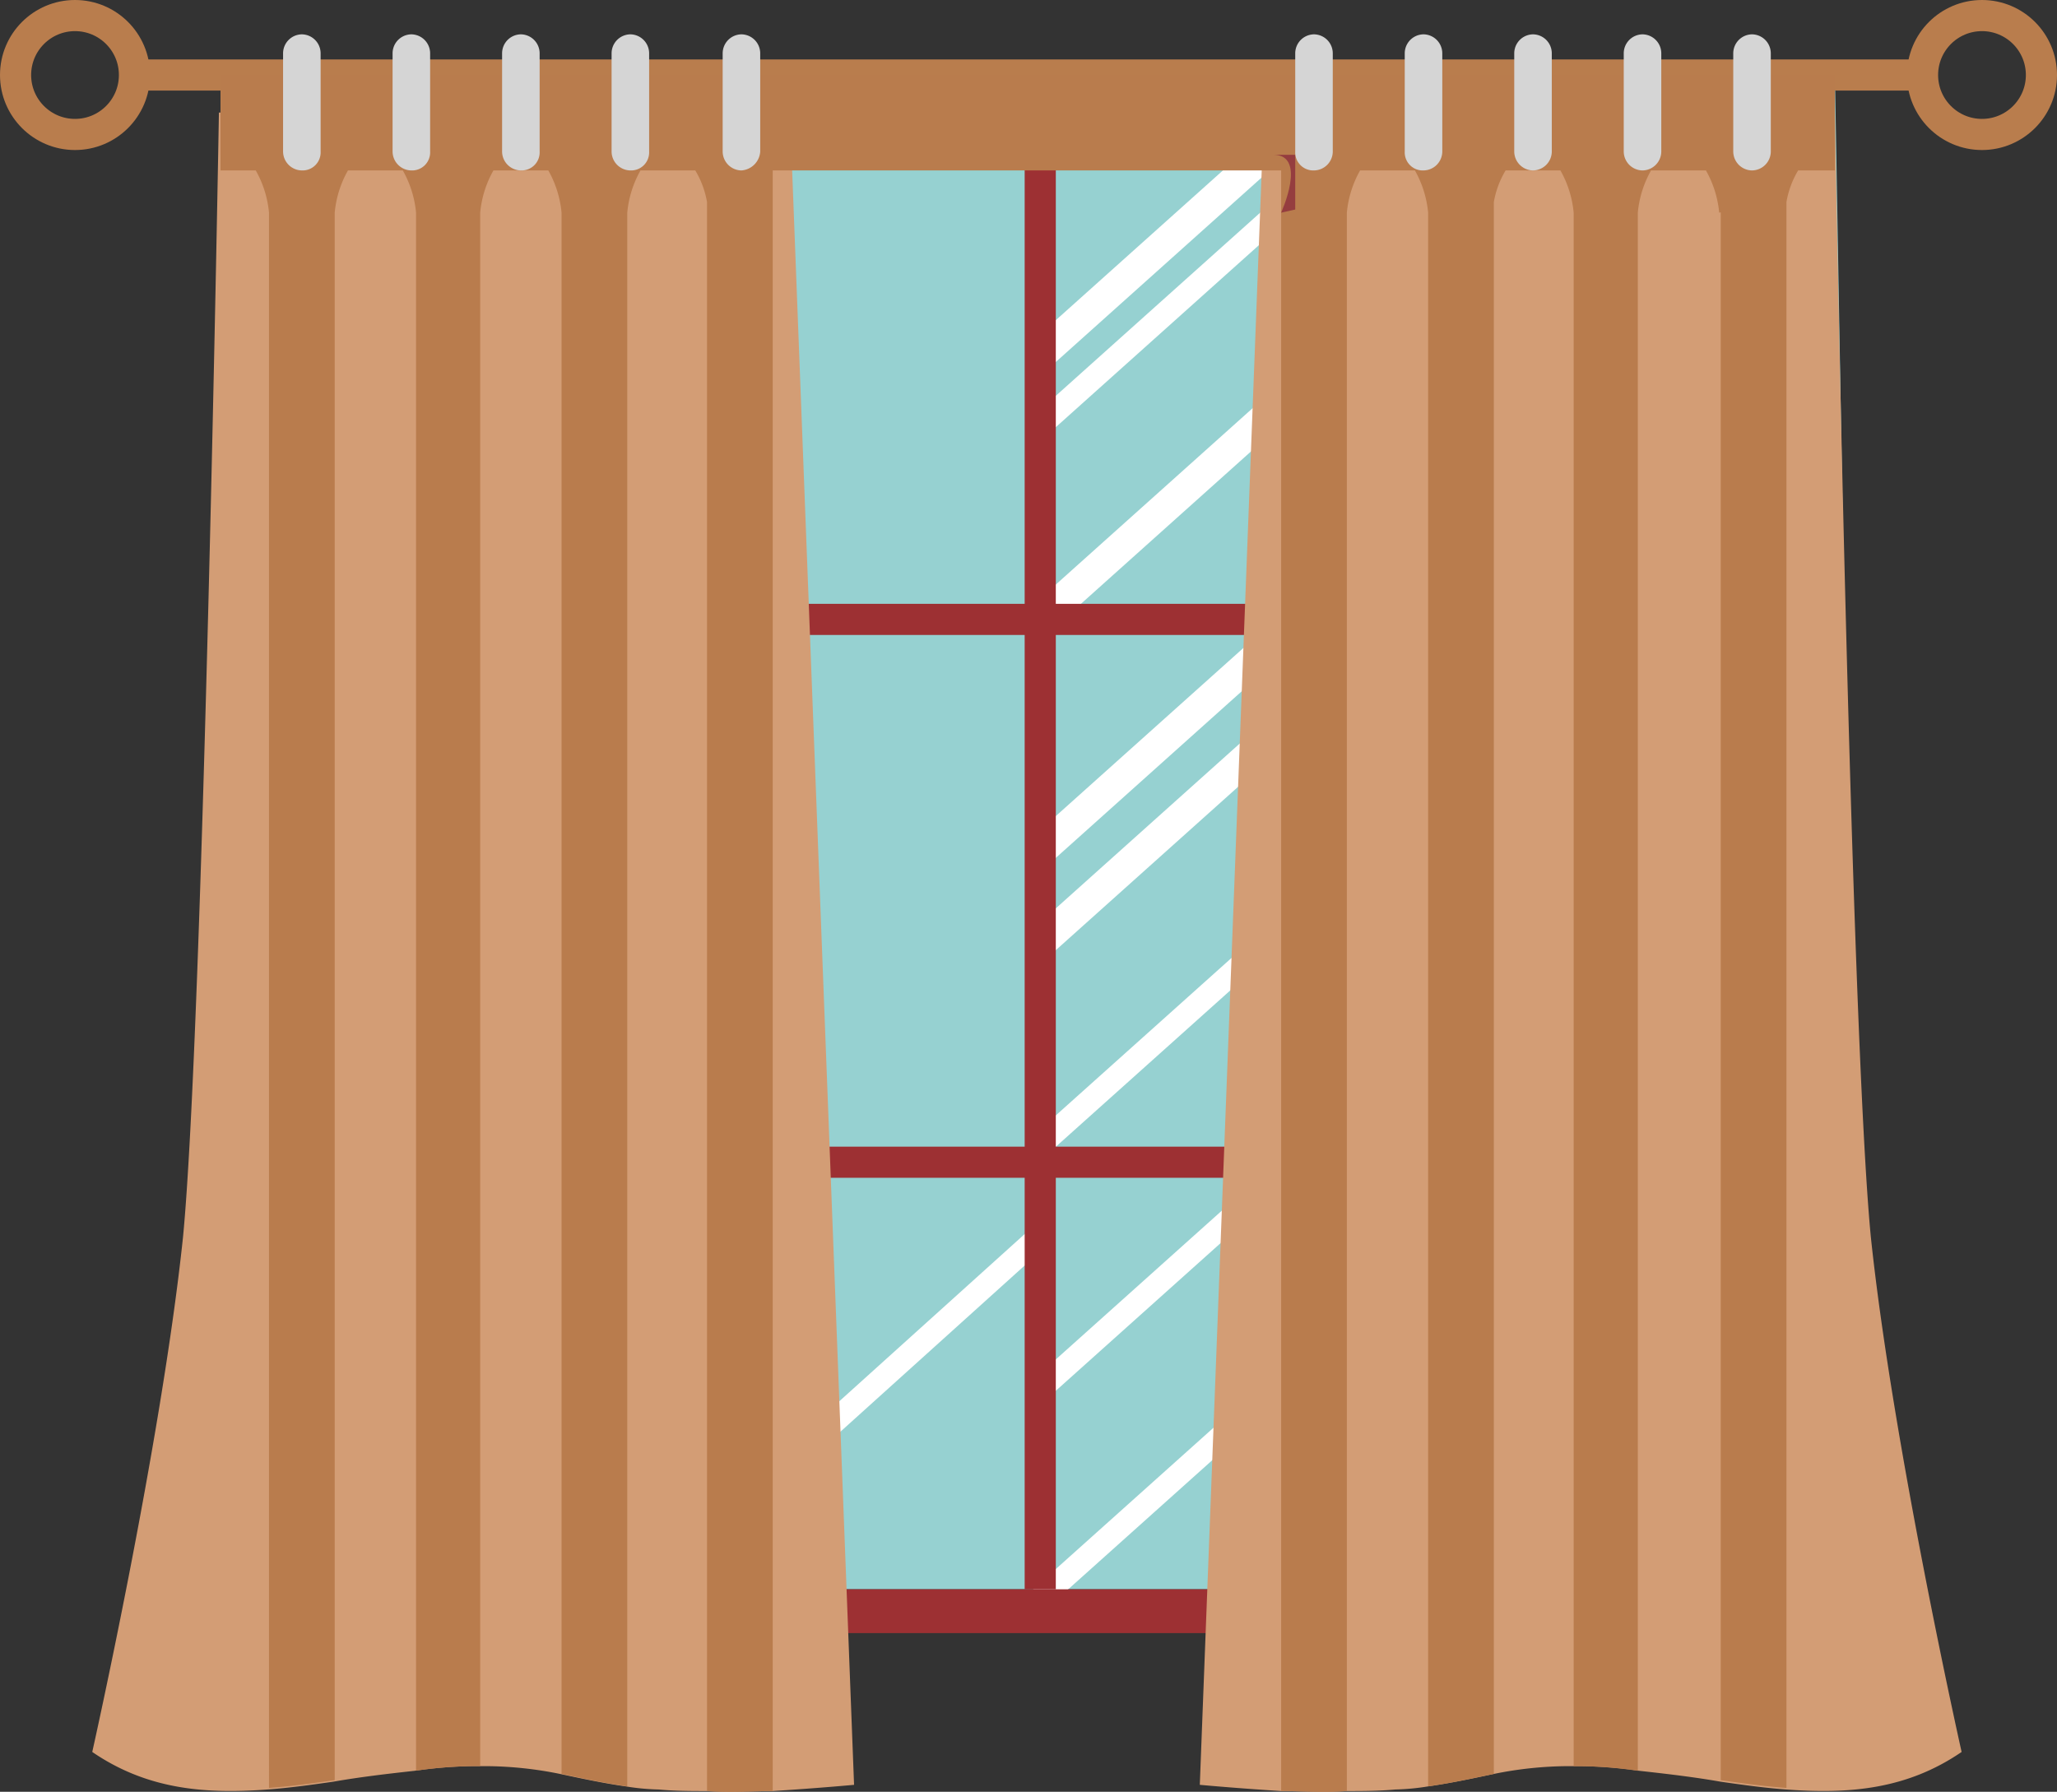 <svg xmlns="http://www.w3.org/2000/svg" width="132.144" height="115.11" viewBox="0 0 132.144 115.11">
  <rect x="0" y="0" width="132.144" height="115.11" fill="#333333" stroke="none"/>
  <g id="グループ_167" data-name="グループ 167" transform="translate(1 1)">
    <path id="パス_113" data-name="パス 113" d="M117.313,44.3H13.6v97.282H119.022Z" transform="translate(-0.435 -40.481)" fill="#96d1d1"/>
    <line id="線_3" data-name="線 3" y1="13.869" x2="15.477" transform="translate(65.826 7.939)" fill="none" stroke="#fff" stroke-miterlimit="10" stroke-width="2"/>
    <line id="線_4" data-name="線 4" y1="13.869" x2="15.477" transform="translate(65.826 87.835)" fill="none" stroke="#fff" stroke-miterlimit="10" stroke-width="1.5"/>
    <line id="線_5" data-name="線 5" y1="13.869" x2="15.376" transform="translate(50.45 78.388)" fill="none" stroke="#fff" stroke-miterlimit="10" stroke-width="1.5"/>
    <rect id="長方形_130" data-name="長方形 130" width="103.713" height="2.814" transform="translate(13.165 101.101)" fill="#9d3033"/>
    <line id="線_6" data-name="線 6" y1="13.869" x2="15.477" transform="translate(65.826 12.462)" fill="none" stroke="#fff" stroke-miterlimit="10" stroke-width="1.5"/>
    <line id="線_7" data-name="線 7" y1="13.869" x2="15.477" transform="translate(65.826 58.691)" fill="none" stroke="#fff" stroke-miterlimit="10" stroke-width="1.5"/>
    <line id="線_8" data-name="線 8" y1="13.869" x2="15.477" transform="translate(65.826 74.368)" fill="none" stroke="#fff" stroke-miterlimit="10" stroke-width="1.5"/>
    <line id="線_10" data-name="線 10" y1="13.869" x2="15.477" transform="translate(65.826 24.923)" fill="none" stroke="#fff" stroke-miterlimit="10" stroke-width="2"/>
    <line id="線_11" data-name="線 11" y1="13.869" x2="15.477" transform="translate(65.826 39.797)" fill="none" stroke="#fff" stroke-miterlimit="10" stroke-width="2"/>
    <line id="線_12" data-name="線 12" y1="13.869" x2="15.477" transform="translate(65.826 45.726)" fill="none" stroke="#fff" stroke-miterlimit="10" stroke-width="2"/>
    <g id="グループ_164" data-name="グループ 164" transform="translate(17.185 3.819)">
      <line id="線_9" data-name="線 9" x1="97.382" transform="translate(0 69.846)" fill="none" stroke="#9d3033" stroke-miterlimit="10" stroke-width="2"/>
      <line id="線_13" data-name="線 13" x1="97.382" transform="translate(0 34.973)" fill="none" stroke="#9d3033" stroke-miterlimit="10" stroke-width="2"/>
      <line id="線_14" data-name="線 14" y2="97.282" transform="translate(48.641)" fill="none" stroke="#9d3033" stroke-miterlimit="10" stroke-width="2"/>
    </g>
    <ellipse id="楕円形_53" data-name="楕円形 53" cx="3.819" cy="3.819" rx="3.819" ry="3.819" transform="translate(0 0)" fill="none" stroke="#b97d4d" stroke-miterlimit="10" stroke-width="2"/>
    <ellipse id="楕円形_54" data-name="楕円形 54" cx="3.819" cy="3.819" rx="3.819" ry="3.819" transform="translate(122.506 0)" fill="none" stroke="#b97d4d" stroke-miterlimit="10" stroke-width="2"/>
    <path id="パス_150" data-name="パス 150" d="M0,0H114.768" transform="translate(7.236 3.819)" fill="none" stroke="#b97d4d" stroke-width="2"/>
    <path id="パス_114" data-name="パス 114" d="M54.342,154.132s-2.11.2-5.226.4c-1.206,0-2.713.1-4.221,0-1,0-2.01,0-3.115-.1a14.994,14.994,0,0,1-2.11-.2c-1.407-.2-2.814-.5-4.221-.8a24.282,24.282,0,0,0-4.723-.5h-.5a27.414,27.414,0,0,0-4.12.3c-1.809.2-3.517.4-5.226.7-1.407.2-2.814.4-4.221.5-4.02.3-7.738,0-11.256-2.412,0,0,4.422-19.7,5.829-33.064C12.535,105.592,13.54,46.7,13.54,46.7H50.222Z" transform="translate(-0.476 -40.469)" fill="#d39d75"/>
    <path id="パス_132" data-name="パス 132" d="M76.2,154.132s2.11.2,5.226.4c1.206,0,2.713.1,4.221,0,1,0,2.01,0,3.115-.1a14.994,14.994,0,0,0,2.11-.2c1.407-.2,2.814-.5,4.221-.8a24.282,24.282,0,0,1,4.723-.5h.5a27.414,27.414,0,0,1,4.12.3c1.809.2,3.517.4,5.226.7,1.407.2,2.814.4,4.221.5,4.02.3,7.738,0,11.256-2.412,0,0-4.422-19.7-5.829-33.064C118.007,105.592,117,46.7,117,46.7H80.32Z" transform="translate(-0.123 -40.469)" fill="#d39d75"/>
    <rect id="長方形_132" data-name="長方形 132" width="36.581" height="2.814" transform="translate(13.165 6.13)" fill="#953d3f"/>
    <path id="合体_2" data-name="合体 2" d="M31.254,110.246V8.162A5.91,5.91,0,0,0,30.5,6.131H26.98a6.779,6.779,0,0,0-.85,2.713v101.1c-1.407-.2-2.815-.5-4.221-.8V8.844a6.788,6.788,0,0,0-.851-2.713H17.533a6.771,6.771,0,0,0-.851,2.713v99.794a27.316,27.316,0,0,0-4.12.3V8.844a6.779,6.779,0,0,0-.852-2.713H8.187a6.771,6.771,0,0,0-.851,2.713v100.7c-1.407.2-2.814.4-4.221.5V8.844a6.787,6.787,0,0,0-.851-2.713H0V0H103.713V6.131h-2.365a5.9,5.9,0,0,0-.75,2.028V110.045c-1.407-.1-2.814-.3-4.221-.5V8.822l-.1.022a6.78,6.78,0,0,0-.852-2.713H91.9a6.777,6.777,0,0,0-.851,2.713v100.1a27.445,27.445,0,0,0-4.121-.3V8.844a6.777,6.777,0,0,0-.851-2.713H82.555A5.9,5.9,0,0,0,81.8,8.162V109.141c-1.407.3-2.814.6-4.221.8V8.844a6.777,6.777,0,0,0-.851-2.713H73.209a6.779,6.779,0,0,0-.852,2.713v101.4c-1.507.1-3.015,0-4.22,0V6.131H35.475V110.246c-.8,0-1.742.045-2.725.045C32.259,110.291,31.756,110.279,31.254,110.246Z" transform="translate(13.166 3.818)" fill="#b97c4d"/>
    <path id="パス_143" data-name="パス 143" d="M81.4,53.118s1.708-3.718-.5-3.718h1.407v3.517Z" transform="translate(-0.1 -40.456)" fill="#953d3f"/>
    <g id="グループ_165" data-name="グループ 165" transform="translate(17.185 1.206)">
      <path id="パス_127" data-name="パス 127" d="M18.806,50.443h0A1.222,1.222,0,0,1,17.6,49.237V42.906A1.222,1.222,0,0,1,18.806,41.7h0a1.222,1.222,0,0,1,1.206,1.206v6.331A1.159,1.159,0,0,1,18.806,50.443Z" transform="translate(-17.6 -41.7)" fill="#d5d5d5"/>
      <path id="パス_128" data-name="パス 128" d="M25.806,50.443h0A1.222,1.222,0,0,1,24.6,49.237V42.906A1.222,1.222,0,0,1,25.806,41.7h0a1.222,1.222,0,0,1,1.206,1.206v6.331A1.159,1.159,0,0,1,25.806,50.443Z" transform="translate(-17.565 -41.7)" fill="#d5d5d5"/>
      <path id="パス_129" data-name="パス 129" d="M32.806,50.443h0A1.222,1.222,0,0,1,31.6,49.237V42.906A1.222,1.222,0,0,1,32.806,41.7h0a1.222,1.222,0,0,1,1.206,1.206v6.331A1.159,1.159,0,0,1,32.806,50.443Z" transform="translate(-17.53 -41.7)" fill="#d5d5d5"/>
      <path id="パス_130" data-name="パス 130" d="M39.806,50.443h0A1.222,1.222,0,0,1,38.6,49.237V42.906A1.222,1.222,0,0,1,39.806,41.7h0a1.222,1.222,0,0,1,1.206,1.206v6.331A1.159,1.159,0,0,1,39.806,50.443Z" transform="translate(-17.496 -41.7)" fill="#d5d5d5"/>
      <path id="パス_131" data-name="パス 131" d="M46.906,50.443h0A1.222,1.222,0,0,1,45.7,49.237V42.906A1.222,1.222,0,0,1,46.906,41.7h0a1.222,1.222,0,0,1,1.206,1.206v6.331A1.3,1.3,0,0,1,46.906,50.443Z" transform="translate(-17.46 -41.7)" fill="#d5d5d5"/>
      <path id="パス_145" data-name="パス 145" d="M111.506,50.443h0a1.222,1.222,0,0,0,1.206-1.206V42.906a1.222,1.222,0,0,0-1.206-1.206h0a1.222,1.222,0,0,0-1.206,1.206v6.331A1.222,1.222,0,0,0,111.506,50.443Z" transform="translate(-17.139 -41.7)" fill="#d5d5d5"/>
      <path id="パス_146" data-name="パス 146" d="M104.506,50.443h0a1.222,1.222,0,0,0,1.206-1.206V42.906a1.222,1.222,0,0,0-1.206-1.206h0a1.222,1.222,0,0,0-1.206,1.206v6.331A1.222,1.222,0,0,0,104.506,50.443Z" transform="translate(-17.174 -41.7)" fill="#d5d5d5"/>
      <path id="パス_147" data-name="パス 147" d="M97.506,50.443h0a1.222,1.222,0,0,0,1.206-1.206V42.906A1.222,1.222,0,0,0,97.506,41.7h0A1.222,1.222,0,0,0,96.3,42.906v6.331A1.222,1.222,0,0,0,97.506,50.443Z" transform="translate(-17.208 -41.7)" fill="#d5d5d5"/>
      <path id="パス_148" data-name="パス 148" d="M90.506,50.443h0a1.222,1.222,0,0,0,1.206-1.206V42.906A1.222,1.222,0,0,0,90.506,41.7h0A1.222,1.222,0,0,0,89.3,42.906v6.331A1.159,1.159,0,0,0,90.506,50.443Z" transform="translate(-17.243 -41.7)" fill="#d5d5d5"/>
      <path id="パス_149" data-name="パス 149" d="M83.506,50.443h0a1.222,1.222,0,0,0,1.206-1.206V42.906A1.222,1.222,0,0,0,83.506,41.7h0A1.222,1.222,0,0,0,82.3,42.906v6.331A1.159,1.159,0,0,0,83.506,50.443Z" transform="translate(-17.278 -41.7)" fill="#d5d5d5"/>
    </g>
  </g>
</svg>
